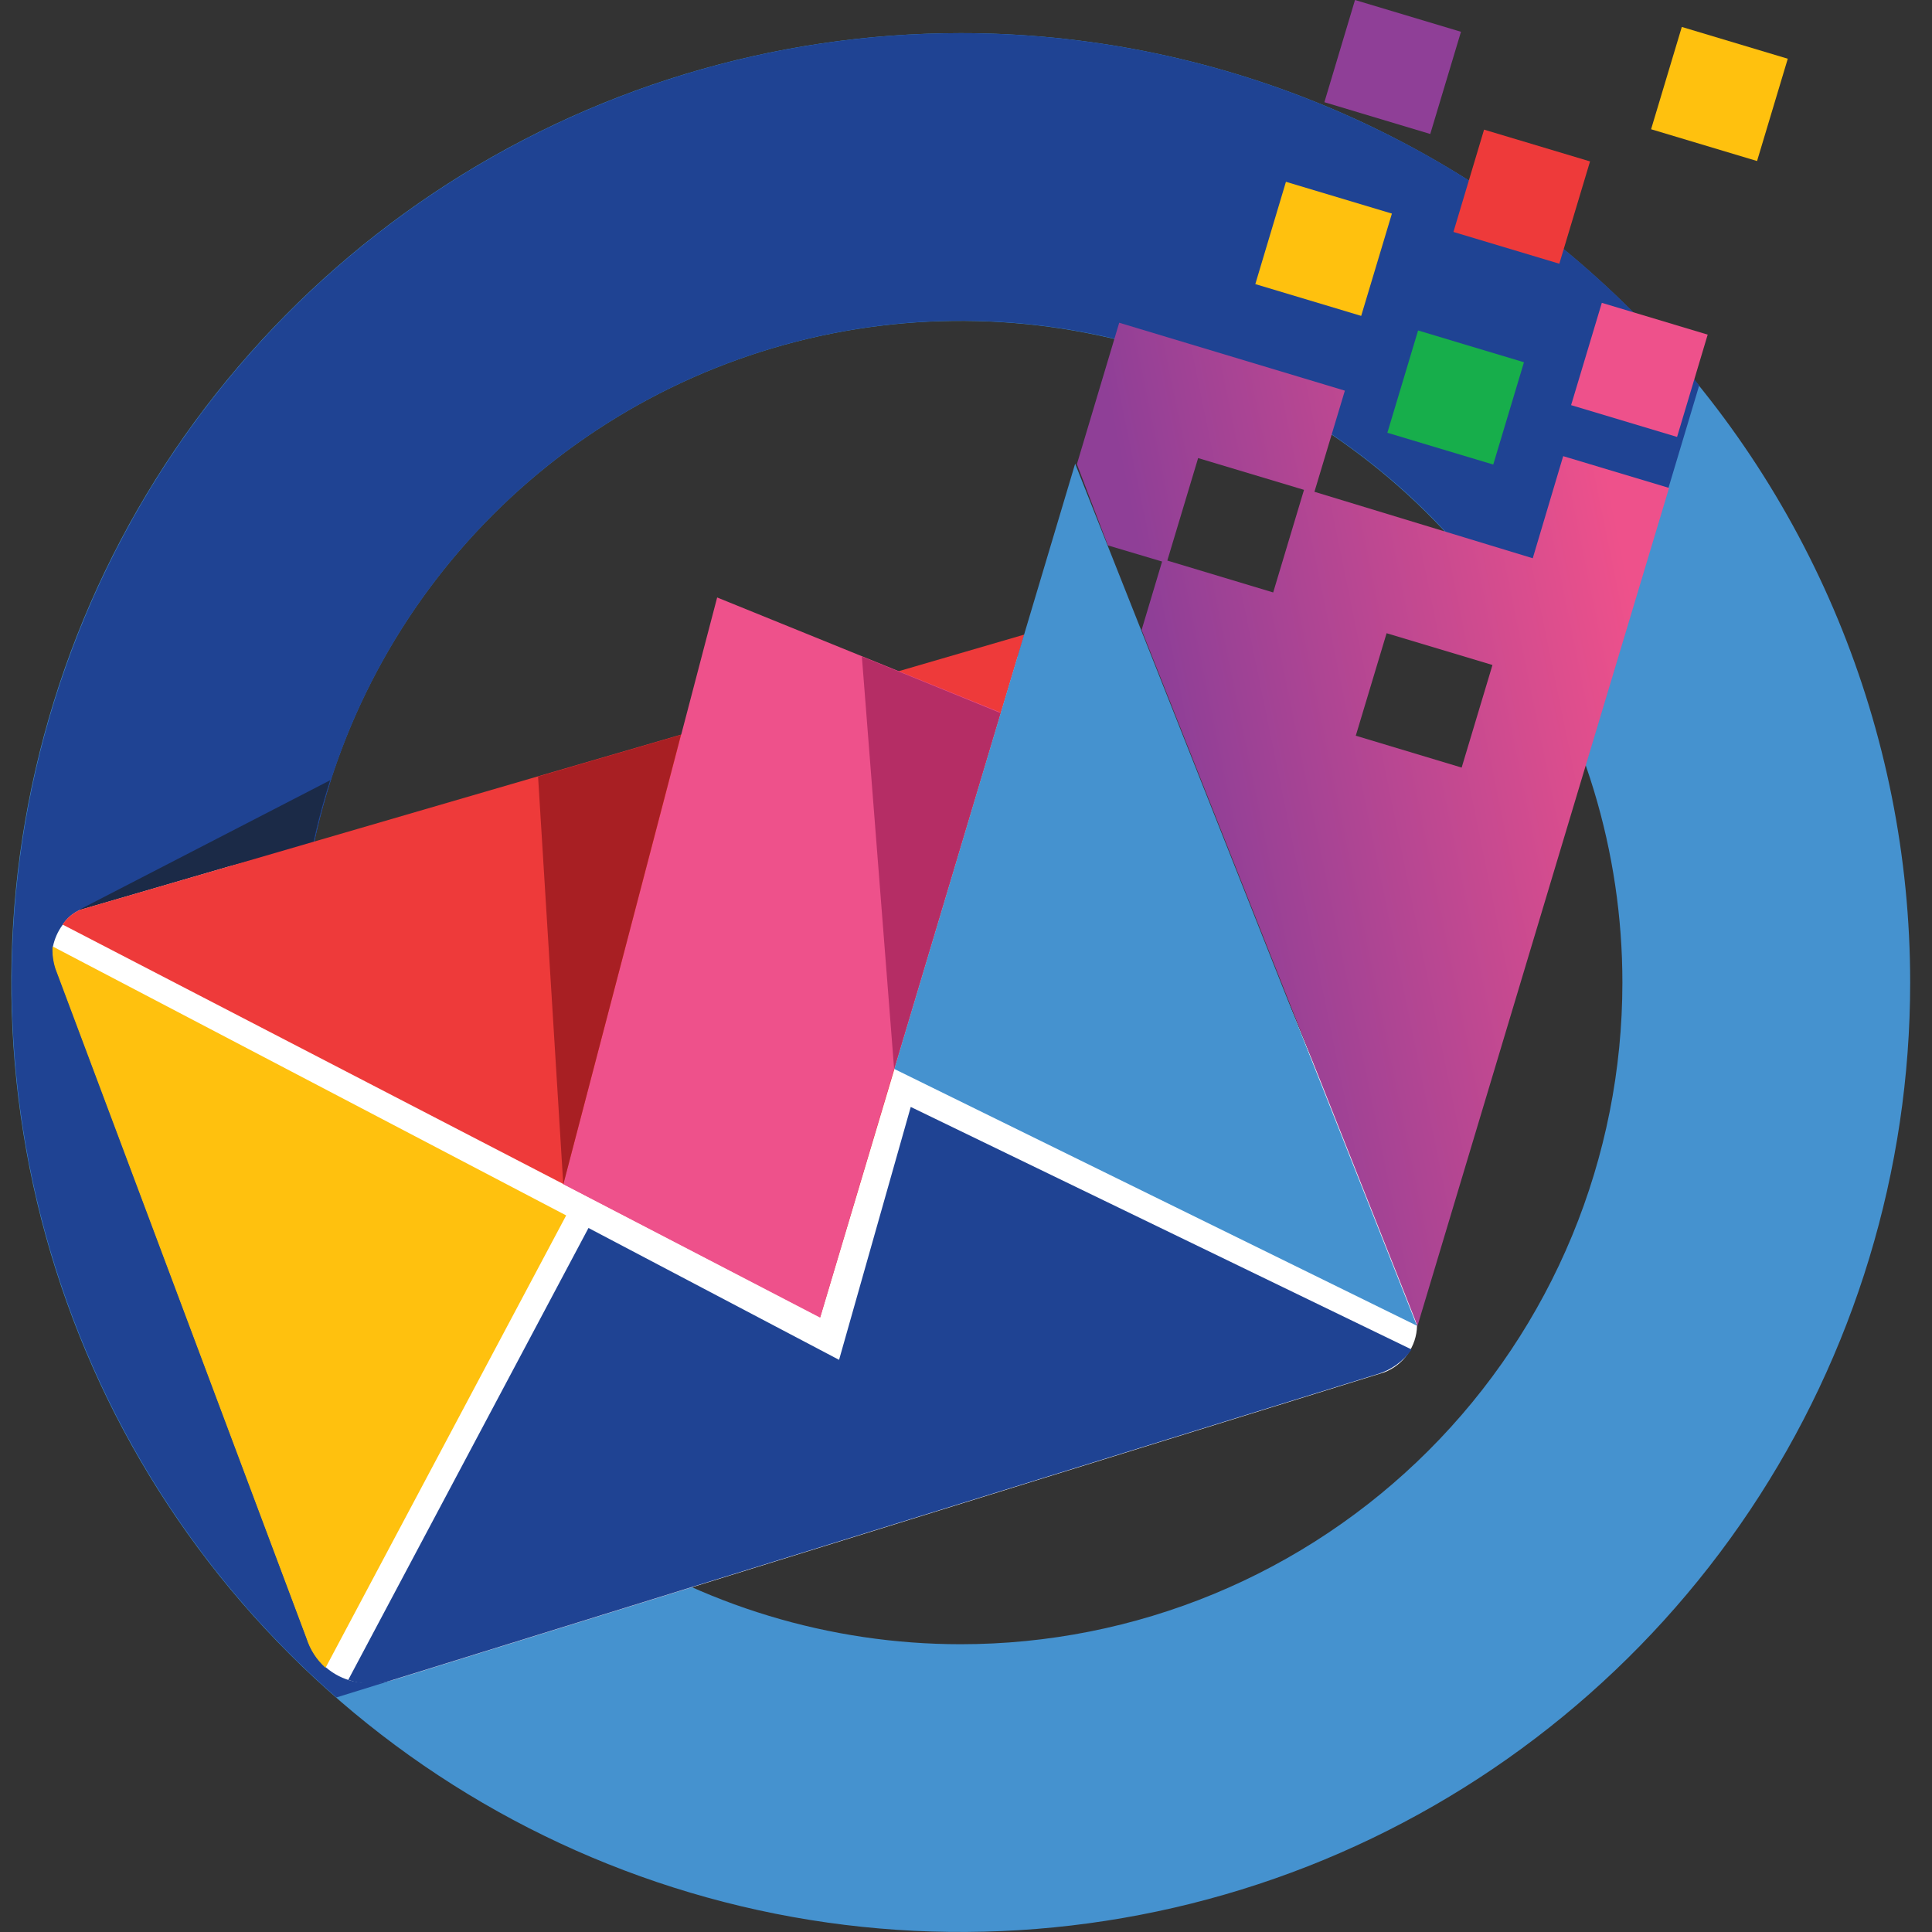 <svg width="20" height="20" viewBox="0 0 20 20" fill="none" xmlns="http://www.w3.org/2000/svg">
<rect x="0" y="0" width="20" height="20" fill="#333333" stroke="none"/>
<g clip-path="url(#clip0_1814_94906)">
<path d="M9.945 0.343C8.002 0.343 6.101 0.92 4.485 2C2.869 3.08 1.609 4.615 0.865 6.41C0.121 8.206 -0.073 10.182 0.306 12.089C0.685 13.995 1.621 15.747 2.996 17.121C4.37 18.496 6.122 19.432 8.028 19.811C9.934 20.19 11.911 19.995 13.707 19.252C15.502 18.508 17.037 17.248 18.117 15.632C19.197 14.015 19.774 12.115 19.774 10.171C19.774 7.565 18.738 5.065 16.895 3.222C15.052 1.379 12.552 0.343 9.945 0.343ZM9.945 17.021C8.591 17.021 7.266 16.62 6.14 15.867C5.013 15.114 4.135 14.044 3.617 12.793C3.099 11.541 2.963 10.164 3.227 8.835C3.491 7.506 4.144 6.286 5.102 5.328C6.06 4.37 7.28 3.718 8.609 3.453C9.938 3.189 11.315 3.325 12.567 3.843C13.818 4.361 14.888 5.239 15.641 6.366C16.393 7.492 16.795 8.817 16.795 10.171C16.795 11.071 16.618 11.962 16.274 12.793C15.93 13.624 15.425 14.379 14.789 15.015C14.153 15.651 13.398 16.156 12.567 16.5C11.736 16.844 10.845 17.021 9.945 17.021Z" fill="#4592CF"/>
<path d="M9.944 0.343C7.944 0.344 5.993 0.955 4.349 2.095C2.706 3.234 1.449 4.848 0.747 6.72C0.045 8.592 -0.07 10.634 0.419 12.573C0.908 14.512 1.976 16.256 3.482 17.572L7.162 16.432H7.167C6.129 15.97 5.222 15.259 4.528 14.36C3.833 13.462 3.373 12.405 3.189 11.284C3.004 10.164 3.101 9.015 3.471 7.941C3.841 6.867 4.472 5.902 5.307 5.133C6.142 4.363 7.155 3.814 8.256 3.533C9.356 3.252 10.509 3.25 11.611 3.525C12.712 3.801 13.728 4.346 14.567 5.111C15.406 5.877 16.041 6.839 16.416 7.911V7.906L17.59 3.99C16.668 2.851 15.503 1.932 14.18 1.302C12.857 0.671 11.41 0.343 9.944 0.343Z" fill="#1F4393"/>
<path d="M3.418 8.077L0.828 9.414L2.278 9.925L3.108 9.724C3.141 9.164 3.245 8.611 3.418 8.077Z" fill="#1B2A47"/>
<path d="M14.669 13.725C14.645 13.381 11.686 6.486 11.686 6.486L2.376 8.968L0.827 9.42C0.753 9.453 0.689 9.508 0.646 9.577C0.598 9.643 0.565 9.718 0.548 9.798C0.544 9.883 0.557 9.969 0.587 10.049L3.191 16.997C3.229 17.098 3.292 17.189 3.373 17.26C3.455 17.331 3.553 17.381 3.658 17.405C3.796 17.435 3.94 17.43 4.075 17.39L14.331 14.206C14.429 14.168 14.513 14.102 14.573 14.016C14.633 13.931 14.667 13.829 14.669 13.725Z" fill="white"/>
<path d="M0.83 9.418C0.756 9.45 0.692 9.503 0.648 9.571L8.491 13.635L10.604 6.569L0.83 9.418Z" fill="#EE3A3A"/>
<path d="M0.544 9.797C0.54 9.875 0.55 9.953 0.574 10.028L3.173 16.96C3.21 17.077 3.278 17.183 3.37 17.265L5.861 12.582L0.544 9.797Z" fill="#FFC10E"/>
<path d="M6.092 12.712L3.605 17.39C3.745 17.44 3.897 17.443 4.038 17.399L14.259 14.225C14.402 14.182 14.527 14.092 14.613 13.97L9.428 11.459L8.686 14.077L6.092 12.712Z" fill="#1F4393"/>
<path d="M7.424 6.185L10.353 7.374L8.49 13.64L5.832 12.259L7.424 6.185Z" fill="#EE518B"/>
<path d="M11.13 4.8L14.668 13.724L9.258 11.066L11.13 4.8Z" fill="#4592CF"/>
<path d="M9.256 11.066L8.922 6.796L10.357 7.381L9.256 11.066Z" fill="#B52D65"/>
<path d="M5.831 12.261L5.57 8.039L7.049 7.607L5.831 12.261Z" fill="#A81F23"/>
<path d="M15.124 0.329L14.027 -0L13.71 1.058L14.806 1.387L15.124 0.329Z" fill="#8F3F97"/>
<path d="M16.46 1.671L15.363 1.342L15.046 2.401L16.142 2.73L16.46 1.671Z" fill="#EE3A3A"/>
<path d="M15.776 3.75L14.68 3.421L14.362 4.48L15.458 4.809L15.776 3.75Z" fill="#17AE4B"/>
<path d="M17.678 3.464L16.582 3.135L16.264 4.194L17.361 4.523L17.678 3.464Z" fill="#EE518B"/>
<path d="M18.507 0.608L17.41 0.279L17.092 1.338L18.189 1.667L18.507 0.608Z" fill="#FFC10E"/>
<path d="M14.409 2.211L13.312 1.882L12.995 2.941L14.091 3.27L14.409 2.211Z" fill="#FFC10E"/>
<path d="M11.469 5.646L12.03 5.813L11.818 6.521L14.664 13.7L14.674 13.725L17.278 5.051L16.182 4.722L15.867 5.779L13.607 5.091L13.922 4.044L11.586 3.341L11.148 4.805L11.469 5.646ZM14.354 6.555L15.45 6.884L15.131 7.946L14.035 7.616L14.354 6.555ZM12.403 4.742L13.499 5.071L13.18 6.133L12.084 5.803L12.403 4.742Z" fill="url(#paint0_linear_1814_94906)"/>
</g>
<defs>
<linearGradient id="paint0_linear_1814_94906" x1="12.448" y1="8.928" x2="17.259" y2="7.943" gradientUnits="userSpaceOnUse">
<stop stop-color="#8F3F97"/>
<stop offset="1" stop-color="#EE518B"/>
</linearGradient>
<clipPath id="clip0_1814_94906">
<rect width="19.656" height="20" fill="white" transform="translate(0.117 -0)"/>
</clipPath>
</defs>
</svg>
